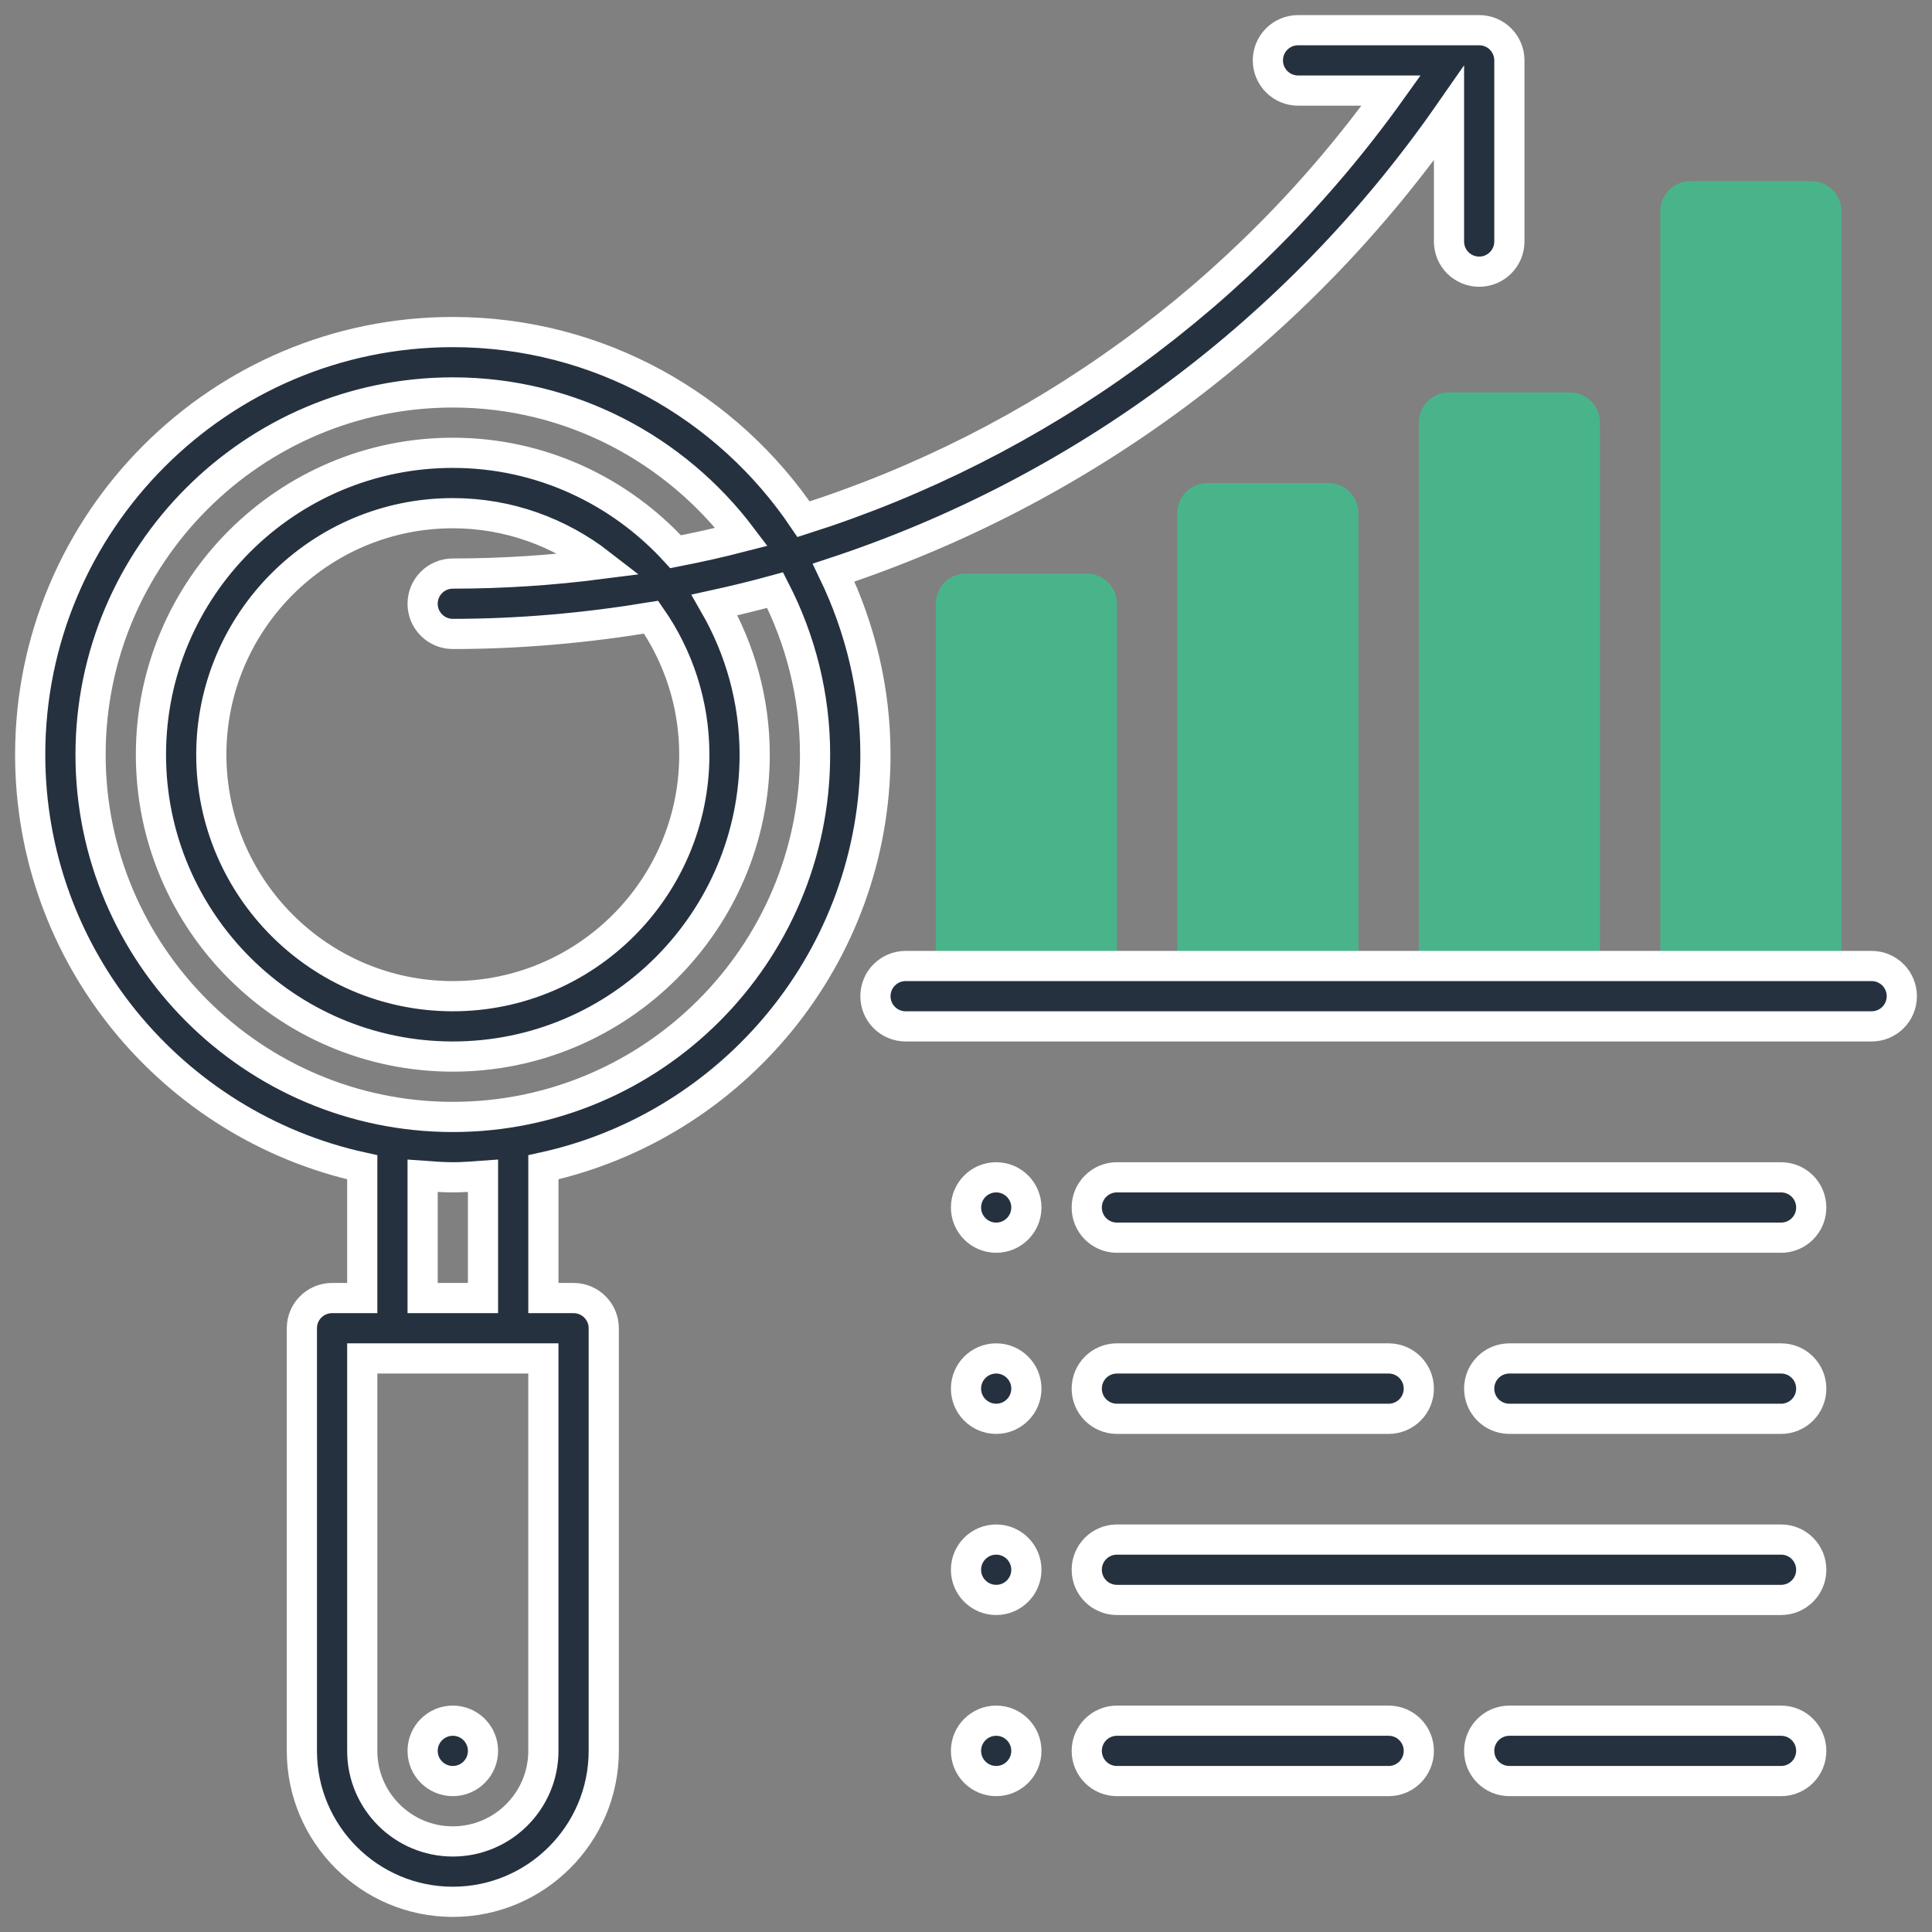 <svg width="64" height="64" viewBox="0 0 64 64" fill="none" xmlns="http://www.w3.org/2000/svg">
	<rect x="0" y="0" width="64" height="64" fill="#808080" stroke="none"/>
	<path d="M60 6H56C55.447 6 55 6.447 55 7V33H57H59H61V7C61 6.447 60.553 6 60 6Z" fill="#49B48A" />
	<path d="M52 13H48C47.447 13 47 13.447 47 14V33H49H51H53V14C53 13.447 52.553 13 52 13Z" fill="#49B48A" />
	<path d="M44 16H40C39.447 16 39 16.447 39 17V33H41H43H45V17C45 16.447 44.553 16 44 16Z" fill="#49B48A" />
	<path d="M36 19H32C31.447 19 31 19.447 31 20V33H33H35H37V20C37 19.447 36.553 19 36 19Z" fill="#49B48A" />
	<path d="M15 59C15.552 59 16 58.552 16 58C16 57.448 15.552 57 15 57C14.448 57 14 57.448 14 58C14 58.552 14.448 59 15 59Z" fill="#263140" />
	<path d="M62 34H30C29.447 34 29 33.553 29 33C29 32.448 29.447 32 30 32H62C62.553 32 63 32.448 63 33C63 33.553 62.553 34 62 34Z" fill="#263140" />
	<path d="M49 1H43C42.447 1 42 1.448 42 2C42 2.552 42.447 3 43 3H46.084C41.227 9.794 34.386 14.729 26.619 17.2C24.103 13.463 19.834 11 15 11C7.28 11 1 17.28 1 25C1 31.689 5.718 37.29 12 38.668V43H11C10.447 43 10 43.447 10 44V58C10 60.757 12.243 63 15 63C17.757 63 20 60.757 20 58V44C20 43.447 19.553 43 19 43H18V38.668C24.282 37.29 29 31.689 29 25C29 22.839 28.493 20.799 27.615 18.97C35.781 16.279 42.954 11.001 48 3.756V8C48 8.552 48.447 9 49 9C49.553 9 50 8.552 50 8V2C50 1.448 49.553 1 49 1ZM18 58C18 59.654 16.654 61 15 61C13.346 61 12 59.654 12 58V45H18V58ZM16 43H14V38.949C14.332 38.973 14.662 39 15 39C15.338 39 15.668 38.973 16 38.949V43ZM27 25C27 31.617 21.617 37 15 37C8.383 37 3 31.617 3 25C3 18.383 8.383 13 15 13C18.907 13 22.374 14.885 24.566 17.785C23.844 17.971 23.116 18.133 22.381 18.277C20.551 16.27 17.924 15 15 15C9.486 15 5 19.486 5 25C5 30.514 9.486 35 15 35C20.514 35 25 30.514 25 25C25 23.195 24.512 21.504 23.672 20.041C24.346 19.893 25.014 19.73 25.677 19.548C26.517 21.186 27 23.036 27 25ZM15 21C17.224 21 19.416 20.801 21.569 20.446C22.469 21.74 23 23.308 23 25C23 29.411 19.411 33 15 33C10.589 33 7 29.411 7 25C7 20.589 10.589 17 15 17C16.843 17 18.538 17.633 19.892 18.684C18.282 18.891 16.649 19 15 19C14.447 19 14 19.448 14 20C14 20.552 14.447 21 15 21Z" fill="#263140" />
	<path d="M33 41C33.552 41 34 40.552 34 40C34 39.448 33.552 39 33 39C32.448 39 32 39.448 32 40C32 40.552 32.448 41 33 41Z" fill="#263140" />
	<path d="M33 47C33.552 47 34 46.552 34 46C34 45.448 33.552 45 33 45C32.448 45 32 45.448 32 46C32 46.552 32.448 47 33 47Z" fill="#263140" />
	<path d="M33 53C33.552 53 34 52.552 34 52C34 51.448 33.552 51 33 51C32.448 51 32 51.448 32 52C32 52.552 32.448 53 33 53Z" fill="#263140" />
	<path d="M33 59C33.552 59 34 58.552 34 58C34 57.448 33.552 57 33 57C32.448 57 32 57.448 32 58C32 58.552 32.448 59 33 59Z" fill="#263140" />
	<path d="M59 41H37C36.447 41 36 40.553 36 40C36 39.447 36.447 39 37 39H59C59.553 39 60 39.447 60 40C60 40.553 59.553 41 59 41Z" fill="#263140" />
	<path d="M59 53H37C36.447 53 36 52.553 36 52C36 51.447 36.447 51 37 51H59C59.553 51 60 51.447 60 52C60 52.553 59.553 53 59 53Z" fill="#263140" />
	<path d="M46 47H37C36.447 47 36 46.553 36 46C36 45.447 36.447 45 37 45H46C46.553 45 47 45.447 47 46C47 46.553 46.553 47 46 47Z" fill="#263140" />
	<path d="M59 47H50C49.447 47 49 46.553 49 46C49 45.447 49.447 45 50 45H59C59.553 45 60 45.447 60 46C60 46.553 59.553 47 59 47Z" fill="#263140" />
	<path d="M46 59H37C36.447 59 36 58.553 36 58C36 57.447 36.447 57 37 57H46C46.553 57 47 57.447 47 58C47 58.553 46.553 59 46 59Z" fill="#263140" />
	<path d="M59 59H50C49.447 59 49 58.553 49 58C49 57.447 49.447 57 50 57H59C59.553 57 60 57.447 60 58C60 58.553 59.553 59 59 59Z" fill="#263140" />
	<path d="M15 59C15.552 59 16 58.552 16 58C16 57.448 15.552 57 15 57C14.448 57 14 57.448 14 58C14 58.552 14.448 59 15 59Z" stroke="white" />
	<path d="M62 34H30C29.447 34 29 33.553 29 33C29 32.448 29.447 32 30 32H62C62.553 32 63 32.448 63 33C63 33.553 62.553 34 62 34Z" stroke="white" />
	<path d="M49 1H43C42.447 1 42 1.448 42 2C42 2.552 42.447 3 43 3H46.084C41.227 9.794 34.386 14.729 26.619 17.2C24.103 13.463 19.834 11 15 11C7.28 11 1 17.28 1 25C1 31.689 5.718 37.29 12 38.668V43H11C10.447 43 10 43.447 10 44V58C10 60.757 12.243 63 15 63C17.757 63 20 60.757 20 58V44C20 43.447 19.553 43 19 43H18V38.668C24.282 37.29 29 31.689 29 25C29 22.839 28.493 20.799 27.615 18.97C35.781 16.279 42.954 11.001 48 3.756V8C48 8.552 48.447 9 49 9C49.553 9 50 8.552 50 8V2C50 1.448 49.553 1 49 1ZM18 58C18 59.654 16.654 61 15 61C13.346 61 12 59.654 12 58V45H18V58ZM16 43H14V38.949C14.332 38.973 14.662 39 15 39C15.338 39 15.668 38.973 16 38.949V43ZM27 25C27 31.617 21.617 37 15 37C8.383 37 3 31.617 3 25C3 18.383 8.383 13 15 13C18.907 13 22.374 14.885 24.566 17.785C23.844 17.971 23.116 18.133 22.381 18.277C20.551 16.27 17.924 15 15 15C9.486 15 5 19.486 5 25C5 30.514 9.486 35 15 35C20.514 35 25 30.514 25 25C25 23.195 24.512 21.504 23.672 20.041C24.346 19.893 25.014 19.73 25.677 19.548C26.517 21.186 27 23.036 27 25ZM15 21C17.224 21 19.416 20.801 21.569 20.446C22.469 21.74 23 23.308 23 25C23 29.411 19.411 33 15 33C10.589 33 7 29.411 7 25C7 20.589 10.589 17 15 17C16.843 17 18.538 17.633 19.892 18.684C18.282 18.891 16.649 19 15 19C14.447 19 14 19.448 14 20C14 20.552 14.447 21 15 21Z" stroke="white" />
	<path d="M33 41C33.552 41 34 40.552 34 40C34 39.448 33.552 39 33 39C32.448 39 32 39.448 32 40C32 40.552 32.448 41 33 41Z" stroke="white" />
	<path d="M33 47C33.552 47 34 46.552 34 46C34 45.448 33.552 45 33 45C32.448 45 32 45.448 32 46C32 46.552 32.448 47 33 47Z" stroke="white" />
	<path d="M33 53C33.552 53 34 52.552 34 52C34 51.448 33.552 51 33 51C32.448 51 32 51.448 32 52C32 52.552 32.448 53 33 53Z" stroke="white" />
	<path d="M33 59C33.552 59 34 58.552 34 58C34 57.448 33.552 57 33 57C32.448 57 32 57.448 32 58C32 58.552 32.448 59 33 59Z" stroke="white" />
	<path d="M59 41H37C36.447 41 36 40.553 36 40C36 39.447 36.447 39 37 39H59C59.553 39 60 39.447 60 40C60 40.553 59.553 41 59 41Z" stroke="white" />
	<path d="M59 53H37C36.447 53 36 52.553 36 52C36 51.447 36.447 51 37 51H59C59.553 51 60 51.447 60 52C60 52.553 59.553 53 59 53Z" stroke="white" />
	<path d="M46 47H37C36.447 47 36 46.553 36 46C36 45.447 36.447 45 37 45H46C46.553 45 47 45.447 47 46C47 46.553 46.553 47 46 47Z" stroke="white" />
	<path d="M59 47H50C49.447 47 49 46.553 49 46C49 45.447 49.447 45 50 45H59C59.553 45 60 45.447 60 46C60 46.553 59.553 47 59 47Z" stroke="white" />
	<path d="M46 59H37C36.447 59 36 58.553 36 58C36 57.447 36.447 57 37 57H46C46.553 57 47 57.447 47 58C47 58.553 46.553 59 46 59Z" stroke="white" />
	<path d="M59 59H50C49.447 59 49 58.553 49 58C49 57.447 49.447 57 50 57H59C59.553 57 60 57.447 60 58C60 58.553 59.553 59 59 59Z" stroke="white" />
</svg>
